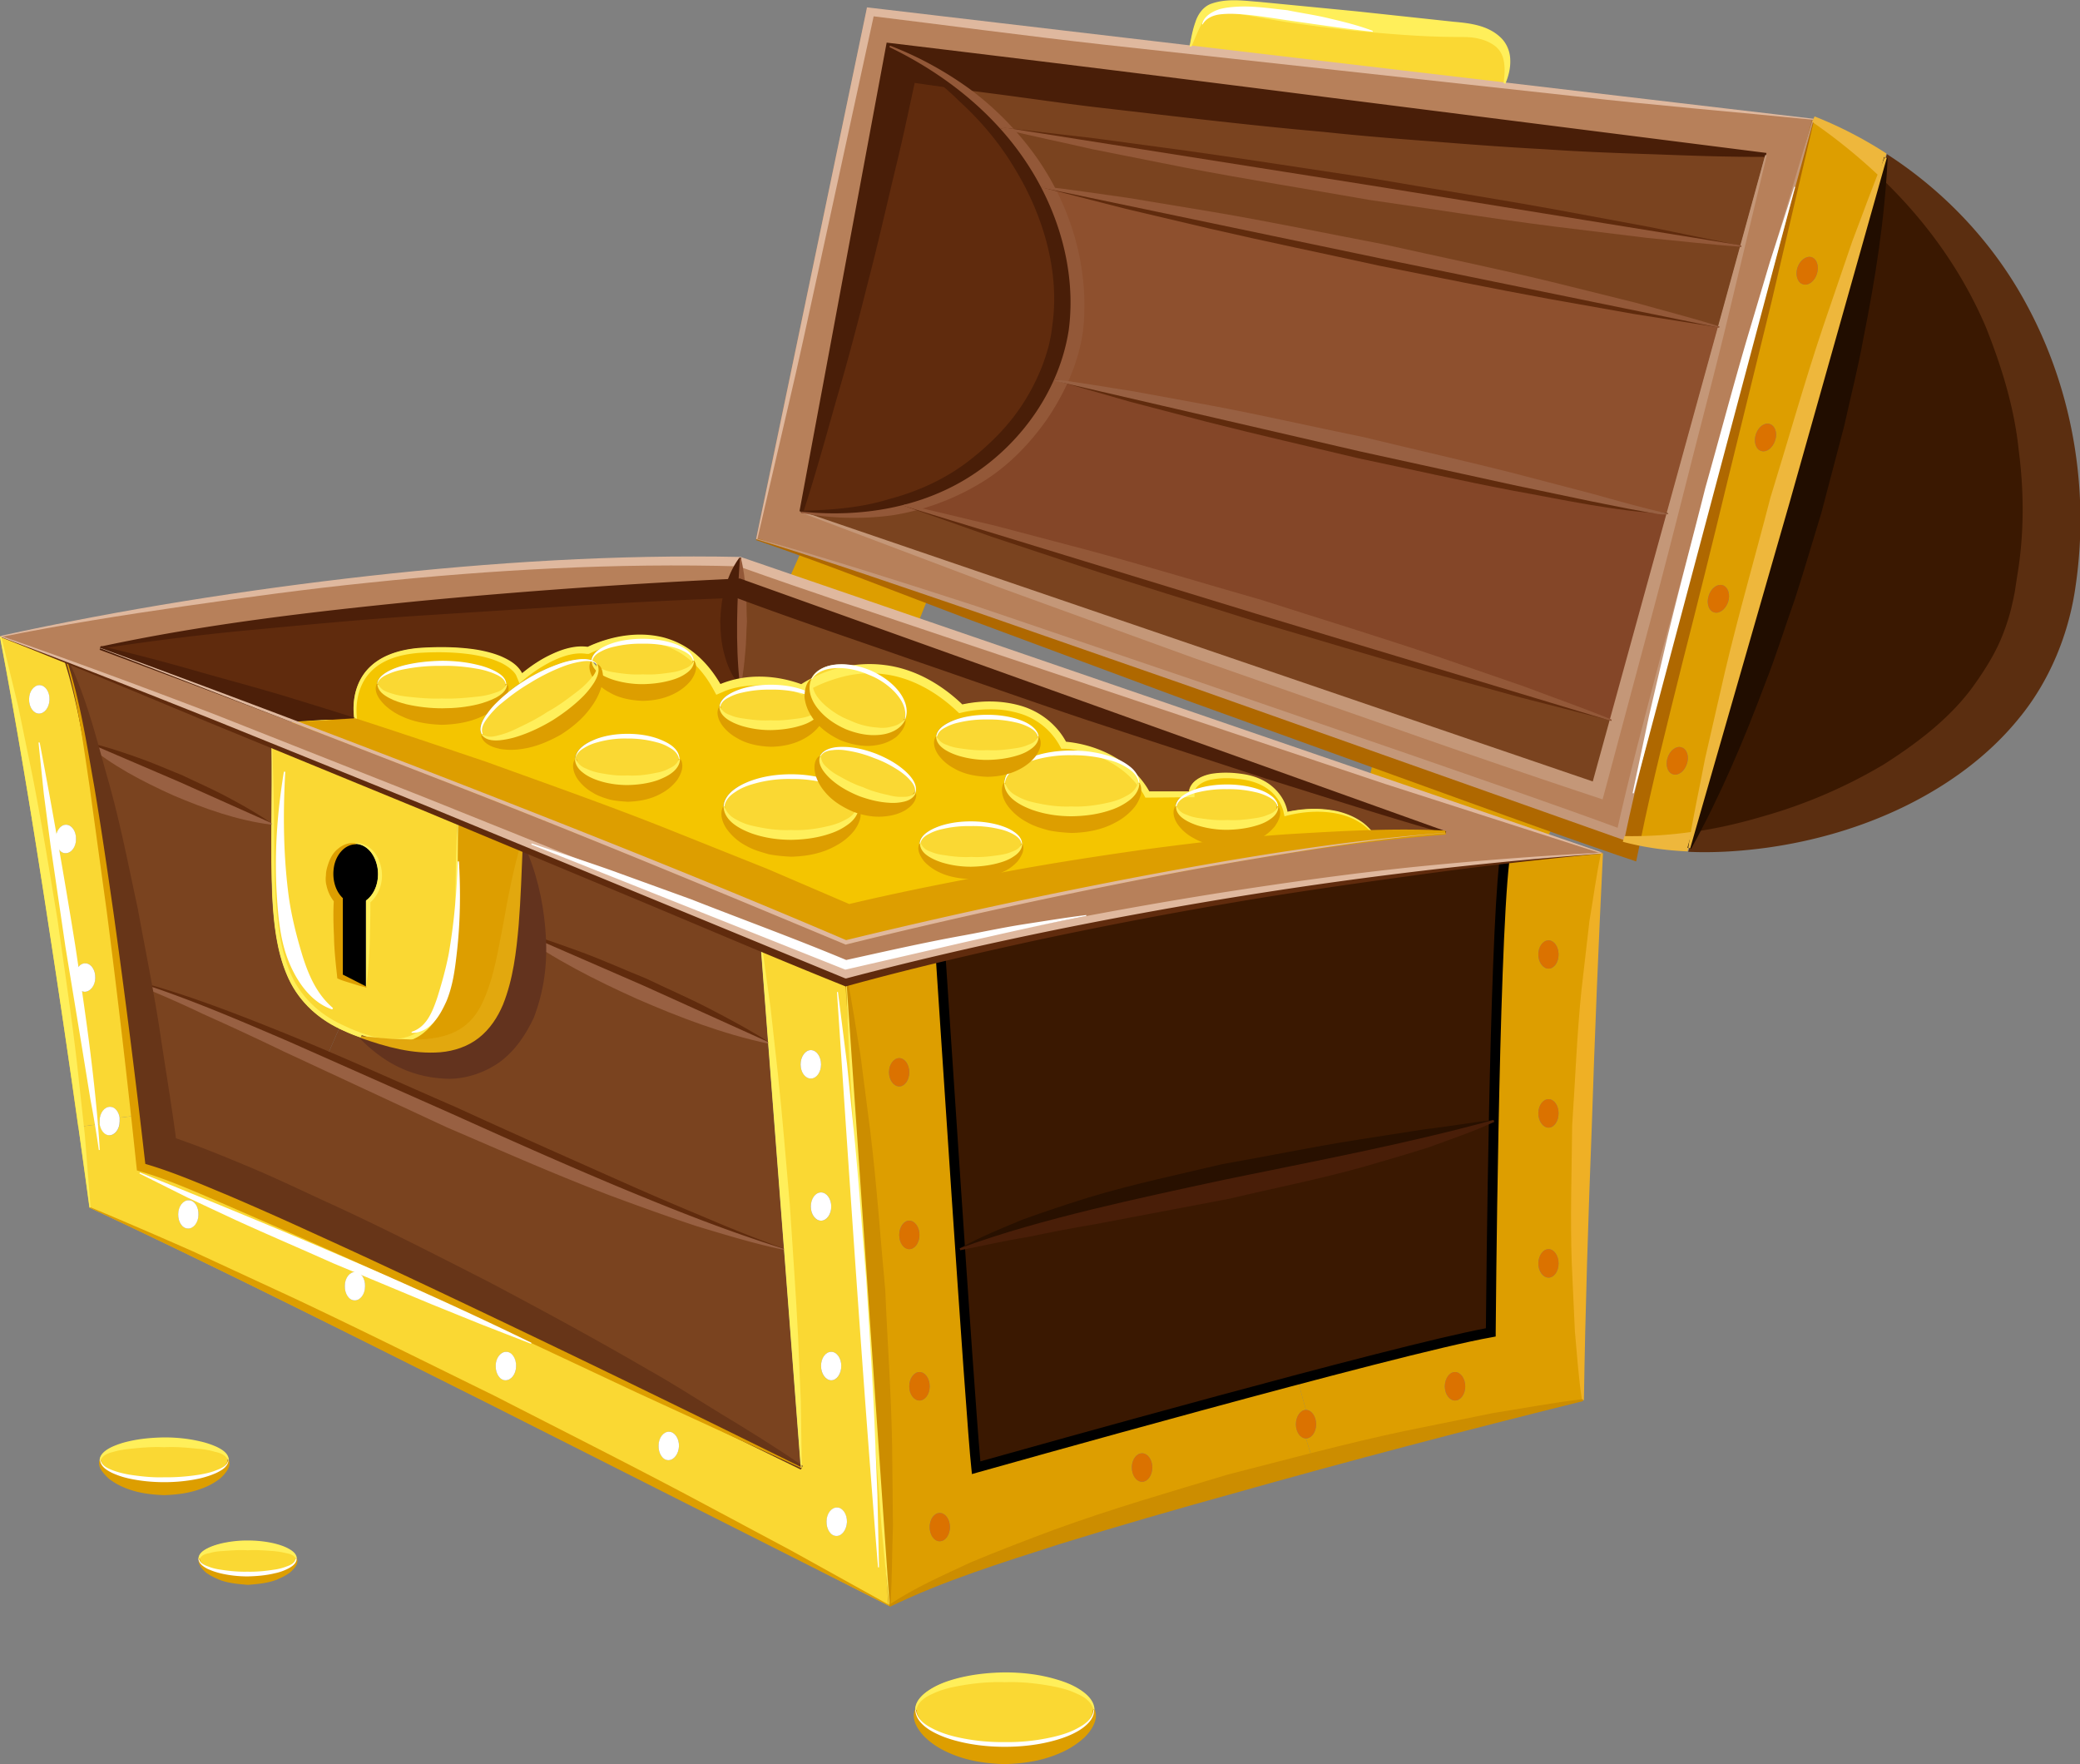 <svg xmlns="http://www.w3.org/2000/svg" width="204" height="173" fill="none"><rect width="100%" height="100%" fill="#808080" stroke="none"/><g><path fill="#3A1801" d="M184.905 15.44c15.723 10.281 20.81 29.033 17.534 44.319-3.642 16.846-23.103 23.892-36.823 23.391l19.289-67.71Z"/><path fill="#DD9E00" d="m184.904 15.44-19.288 67.71c-2.351-.058-4.528-.366-6.436-.867 2.717-13.61 18.595-70.578 18.595-70.578a43.699 43.699 0 0 1 7.129 3.735Zm-6.705 11.417c.231-.732 0-1.464-.52-1.637-.521-.154-1.137.289-1.388 1.02-.231.751 0 1.483.54 1.637.52.173 1.137-.289 1.368-1.02Zm-4.104 16.345c.25-.732 0-1.463-.521-1.618-.52-.173-1.137.29-1.368 1.02-.231.732 0 1.464.52 1.618.521.173 1.137-.289 1.369-1.02Zm-4.606 15.825c.232-.732 0-1.463-.539-1.636-.521-.154-1.137.288-1.368 1.04-.232.73 0 1.462.52 1.616.52.174 1.137-.288 1.387-1.02Zm-4.046 15.883c.25-.732 0-1.463-.52-1.617-.521-.174-1.137.288-1.369 1.02-.231.732 0 1.463.521 1.617.52.174 1.137-.289 1.368-1.02Z"/><path fill="#DB7200" d="M177.679 25.22c.52.174.751.905.52 1.637-.231.732-.848 1.194-1.368 1.02-.54-.154-.771-.885-.54-1.636.251-.732.867-1.175 1.388-1.02Z"/><path fill="#B7805A" d="M134.882 73.659c-13.815-4.89-30.888-10.878-43.76-15.267a734.7 734.7 0 0 0-12.601-4.197 169.51 169.51 0 0 0-4.374-1.348L85.034.81l31.678 3.715 30.772 3.62 30.291 3.561s-15.878 56.968-18.595 70.579c0 0-2.37-.847-6.32-2.253-4.393-1.56-10.733-3.812-17.978-6.372Zm35.821-49.517 2.447-8.952L87.172 4.524 78.522 50.19l77.731 26.607 1.695-6.18 5.55-20.253 5.029-18.31 2.177-7.912Z"/><path fill="#DB7200" d="M173.574 41.585c.521.154.771.885.521 1.617-.232.732-.848 1.194-1.368 1.02-.521-.154-.752-.885-.521-1.617.232-.731.848-1.194 1.368-1.02Z"/><path fill="#7A431F" d="m173.15 15.19-2.447 8.952-72.605-11.609C95.4 9.55 91.816 6.777 87.173 4.524L173.15 15.19Z"/><path fill="#7A431F" d="m170.703 24.142-2.177 7.913-66.382-13.727a28.945 28.945 0 0 0-4.046-5.795l72.605 11.61Z"/><path fill="#DB7200" d="M168.95 57.39c.539.174.771.906.539 1.637-.25.732-.867 1.194-1.387 1.02-.52-.153-.752-.885-.52-1.617.231-.75.848-1.193 1.368-1.04Z"/><path fill="#8E502E" d="m168.526 32.055-5.029 18.309c-.212.808-60.081-13.111-60.081-13.111.424-.943.771-1.887 1.021-2.792 1.176-4.158.81-10.203-2.293-16.133l66.382 13.727Z"/><path fill="#DB7200" d="M164.923 73.293c.52.154.77.885.52 1.617-.231.731-.848 1.194-1.368 1.02-.521-.154-.752-.885-.521-1.617.232-.731.848-1.194 1.369-1.02Z"/><path fill="#844628" d="m163.497 50.364-5.55 20.253-69.31-21.062c7.669-1.983 12.486-7.2 14.779-12.302 0 0 59.869 13.92 60.081 13.11Z"/><path fill="#7A431F" d="m157.947 70.617-1.695 6.18-77.731-26.606c3.796.384 7.168.115 10.116-.636l69.31 21.062Z"/><path fill="#B7805A" d="m72.547 54.715 4.991 1.713 12.64 4.313 44.223 15.151 17.477 5.988 5.183 1.77c-3.237.232-6.436.501-9.577.81-23.739 2.31-44.106 6.487-55.32 9.087-5.897 1.366-9.25 2.31-9.25 2.31s-3.18-1.329-8.343-3.446a5439.561 5439.561 0 0 0-23.45-9.665c-2.043-.828-4.124-1.675-6.224-2.541-6.07-2.484-12.332-5.006-18.287-7.412-7.476-2.985-14.49-5.776-20.155-7.952A509.752 509.752 0 0 0 0 62.416s36.938-8.51 72.547-7.701Zm-.115 2.233s-40.137 1.617-62.663 6.584c0 0 7.804 2.85 19.25 7.181 14.876 5.641 35.879 13.785 53.895 21.505 0 0 29.713-7.393 52.18-9.953 2.293-.25 4.509-.443 6.61-.597l-69.272-24.72Z"/><path fill="#DD9E00" d="M157.061 83.65s-1.599 28.937-1.869 53.637c0 0-12.024 2.908-26.187 6.719l-.925-2.945c.559 0 1.002-.616 1.002-1.386 0-.77-.443-1.406-1.002-1.406l-.828-3.003c8.17-2.176 15.608-4.043 18.903-4.621 0 0 .077-9.895.289-20.715.192-10.146.539-21.1 1.04-25.47 3.141-.309 6.34-.578 9.577-.81Zm-4.201 9.954c0-.77-.443-1.386-.982-1.386-.54 0-1.002.616-1.002 1.386 0 .77.443 1.386 1.002 1.386.558 0 .982-.616.982-1.386Zm0 15.575c0-.77-.443-1.386-.982-1.386-.54 0-1.002.616-1.002 1.386 0 .77.443 1.406 1.002 1.406.558 0 .982-.636.982-1.406Zm0 14.728c0-.77-.443-1.405-.982-1.405-.54 0-1.002.635-1.002 1.405s.443 1.386 1.002 1.386c.558 0 .982-.635.982-1.386Zm-9.152 12.052c0-.77-.463-1.405-1.002-1.405-.54 0-1.002.635-1.002 1.405s.443 1.386 1.002 1.386c.558 0 1.002-.616 1.002-1.386ZM152.86 80.031l-.982 1.848-17.477-5.987.481-2.233c7.245 2.56 13.585 4.813 17.978 6.372Z"/><path fill="#DB7200" d="M151.878 92.218c.539 0 .982.616.982 1.386 0 .77-.443 1.386-.982 1.386-.54 0-1.002-.616-1.002-1.386 0-.77.443-1.386 1.002-1.386ZM151.878 107.793c.539 0 .982.616.982 1.386 0 .77-.443 1.406-.982 1.406-.54 0-1.002-.636-1.002-1.406 0-.77.443-1.386 1.002-1.386ZM151.878 122.501c.539 0 .982.636.982 1.406 0 .77-.443 1.386-.982 1.386-.54 0-1.002-.635-1.002-1.386 0-.751.443-1.406 1.002-1.406Z"/><path fill="#FAD833" d="M143.361 2.33c3.468.346 5.568 2.117 4.123 5.814l-30.772-3.62c.751-3.985 1.252-4.774 6.57-4.235 5.338.52 16.63 1.694 20.079 2.04Z"/><path fill="#3A1801" d="M147.484 84.46c-.501 4.37-.848 15.324-1.04 25.47-16.379 4.582-38.827 7.566-52.354 12.572-.944-13.746-1.927-28.936-1.927-28.936 11.215-2.618 31.582-6.796 55.321-9.106Z"/><path fill="#3A1801" d="M146.444 109.93c-.212 10.819-.289 20.715-.289 20.715-3.295.578-10.733 2.445-18.903 4.621-14.606 3.85-31.582 8.644-31.582 8.644-.231-2.022-.906-11.321-1.58-21.409 13.527-5.005 35.975-7.989 52.354-12.571Z"/><path fill="#DB7200" d="M142.706 134.553c.539 0 1.002.636 1.002 1.406 0 .77-.463 1.386-1.002 1.386-.54 0-1.002-.616-1.002-1.386 0-.77.443-1.406 1.002-1.406Z"/><path fill="#7A431F" d="m72.432 56.948 69.272 24.72a186.86 186.86 0 0 0-6.61.596c-.25-.25-.366-.404-.366-.404-2.755-3.716-8.574-2.195-8.574-2.195s-.386-3.388-4.972-3.773c-4.586-.404-4.586 1.79-4.586 1.79h-3.988a7.403 7.403 0 0 0-1.137-1.56c-.289-.654-1.002-1.231-2.004-1.655-2.447-1.52-5.029-1.656-5.029-1.656-2.987-5.467-10.175-3.657-10.175-3.657-3.776-3.562-7.514-4.197-10.405-3.85H83.8c-1.965-.405-3.718.076-4.258 1.308-.636.347-1.002.597-1.002.597-2.466-.924-4.605-.847-6.031-.597-.29-3.003-.174-7.142-.058-9.664h-.02Z"/><path fill="#F4C500" d="M72.49 66.613c1.425-.25 3.564-.328 6.03.597 0 0 .367-.25 1.003-.578-.174.423-.193.905-.077 1.386-.906-.5-2.332-.828-3.912-.828-2.755 0-4.971.963-4.971 2.157 0 1.193 2.216 2.156 4.971 2.156 2.447 0 4.49-.77 4.914-1.772.616.655 1.464 1.252 2.466 1.675 2.524 1.079 5.106.694 5.78-.866.656-1.56-.847-3.696-3.39-4.774a10.462 10.462 0 0 0-1.446-.463c2.89-.346 6.629.29 10.405 3.85 0 0 7.188-1.809 10.175 3.659 0 0 2.582.135 5.029 1.656-1.176-.501-2.717-.828-4.413-.828-3.642 0-6.57 1.424-6.57 3.157s2.928 3.157 6.57 3.157c3.642 0 6.571-1.424 6.571-3.157 0-.231-.058-.462-.154-.674.424.443.809.963 1.137 1.56h3.988c-.809.365-1.31.885-1.31 1.444 0 1.193 2.235 2.156 4.991 2.156 2.755 0 4.971-.963 4.971-2.156 0-1.194-2.216-2.157-4.971-2.157-1.465 0-2.775.27-3.681.713 0 0 0-2.195 4.586-1.79 4.586.384 4.972 3.773 4.972 3.773s5.819-1.521 8.574 2.194c0 0 .116.154.366.405-22.467 2.56-52.18 9.953-52.18 9.953-18.016-7.72-39.02-15.864-53.895-21.505 2.91-.327 5.8.193 5.8.193s-1.734-6.97 6.84-7.374c8.575-.404 9.461 2.6 9.461 2.6s3.488-3.062 6.475-2.638c0 0 8.382-4.409 12.968 3.696 0 0 .713-.366 1.927-.577Zm29.269 5.679c0-1.194-2.235-2.156-4.99-2.156-2.756 0-4.972.962-4.972 2.156 0 1.194 2.216 2.156 4.972 2.156 2.755 0 4.99-.962 4.99-2.156Zm-1.618 10.454c0-1.174-2.216-2.156-4.972-2.156-2.755 0-4.99.982-4.99 2.156 0 1.174 2.235 2.156 4.99 2.156 2.756 0 4.972-.962 4.972-2.156ZM89.697 77.76c.424-1.117-1.31-2.811-3.873-3.793-2.582-1.001-5.01-.886-5.434.212-.29.75.424 1.79 1.696 2.676-1.176-.559-2.775-.886-4.548-.886-3.642 0-6.59 1.425-6.59 3.158 0 1.732 2.948 3.157 6.59 3.157s6.57-1.425 6.57-3.157c0-.597-.365-1.175-.982-1.656.347.192.732.366 1.137.52 2.563.981 4.99.885 5.434-.231ZM67.96 64.84c0-1.193-2.235-2.156-4.99-2.156-2.756 0-4.894.924-4.99 2.08-1.176-.443-3.72.269-6.34 1.848-3.103 1.886-5.068 4.312-4.413 5.39.655 1.078 3.719.443 6.821-1.463 2.525-1.54 4.316-3.427 4.529-4.678.847.674 2.505 1.136 4.393 1.136 2.755 0 4.99-.963 4.99-2.157Zm-1.368 9.607c0-1.347-2.293-2.445-5.106-2.445-2.813 0-5.087 1.098-5.087 2.445 0 1.348 2.274 2.445 5.087 2.445 2.813 0 5.106-1.097 5.106-2.445Zm-16.976-7.354c0-1.232-2.832-2.252-6.32-2.252-3.487 0-6.32 1.02-6.32 2.252 0 1.232 2.833 2.253 6.32 2.253 3.488 0 6.32-1.002 6.32-2.253Z"/><path fill="#DD9E00" d="m128.08 141.061.925 2.945c-16.031 4.313-34.78 9.78-41.832 13.458-.54-7.432-4.259-61.607-4.259-61.607s3.353-.944 9.25-2.31c0 0 .982 15.209 1.926 28.955.674 10.088 1.349 19.387 1.58 21.408 0 0 16.976-4.794 31.582-8.644l.828 3.003c-.539 0-.982.636-.982 1.406 0 .77.443 1.386.982 1.386Zm-15.068 2.849c0-.77-.443-1.386-1.002-1.386-.559 0-1.002.616-1.002 1.386 0 .77.463 1.405 1.002 1.405.54 0 1.002-.616 1.002-1.405Zm-19.847 5.853c0-.77-.443-1.386-1.002-1.386-.559 0-.983.616-.983 1.386 0 .77.444 1.386.983 1.386.54 0 1.002-.616 1.002-1.386Zm-1.985-13.804c0-.77-.443-1.405-1.002-1.405-.558 0-1.001.635-1.001 1.405s.462 1.386 1.001 1.386c.54 0 1.002-.616 1.002-1.386Zm-1.002-14.844c0-.77-.443-1.405-1.001-1.405-.56 0-.983.635-.983 1.405 0 .771.443 1.387.983 1.387s1.001-.616 1.001-1.387Zm-1.001-15.96c0-.77-.444-1.386-.983-1.386-.54 0-1.002.616-1.002 1.386 0 .771.443 1.387 1.002 1.387.559 0 .983-.616.983-1.387Z"/><path fill="#DB7200" d="M128.08 138.269c.559 0 1.002.635 1.002 1.405 0 .771-.443 1.387-1.002 1.387-.558 0-.982-.616-.982-1.387 0-.77.443-1.405.982-1.405Z"/><path fill="#FAD833" d="M120.277 76.97c2.755 0 4.971.963 4.971 2.156 0 1.194-2.216 2.157-4.971 2.157-2.756 0-4.991-.963-4.991-2.157 0-.558.501-1.078 1.31-1.444.906-.442 2.216-.712 3.681-.712Z"/><path fill="#DB7200" d="M112.01 142.524c.559 0 1.002.616 1.002 1.386 0 .77-.443 1.405-1.002 1.405-.559 0-1.002-.616-1.002-1.405s.463-1.386 1.002-1.386Z"/><path fill="#FAD833" d="M111.471 76.123c.096.212.154.443.154.674 0 1.733-2.948 3.157-6.571 3.157-3.622 0-6.57-1.424-6.57-3.157s2.928-3.157 6.57-3.157c1.696 0 3.237.327 4.413.828a8.418 8.418 0 0 1 2.004 1.655ZM98.483 164.105c4.837 0 8.748 1.598 8.748 3.581 0 1.983-3.911 3.581-8.748 3.581-4.836 0-8.728-1.598-8.728-3.581 0-1.983 3.911-3.581 8.728-3.581Z"/><path fill="#602B0D" d="M102.144 18.328c3.103 5.93 3.469 11.975 2.294 16.134a19.758 19.758 0 0 1-1.022 2.791c-2.293 5.102-7.11 10.32-14.779 12.302-2.948.751-6.32 1.02-10.116.636l8.652-45.667c4.643 2.253 8.227 5.025 10.925 8.01a28.945 28.945 0 0 1 4.046 5.794Z"/><path fill="#FAD833" d="M96.768 70.136c2.756 0 4.991.962 4.991 2.156 0 1.194-2.235 2.156-4.99 2.156-2.756 0-4.972-.962-4.972-2.156 0-1.194 2.216-2.156 4.971-2.156ZM95.17 80.59c2.755 0 4.97.981 4.97 2.156 0 1.174-2.215 2.156-4.97 2.156-2.756 0-4.992-.963-4.992-2.156 0-1.194 2.236-2.157 4.991-2.157Z"/><path fill="#DB7200" d="M92.163 148.376c.559 0 1.002.617 1.002 1.387s-.443 1.386-1.002 1.386c-.559 0-.983-.616-.983-1.386 0-.77.444-1.387.983-1.387Z"/><path fill="#DD9E00" d="m91.123 58.392-.945 2.348-12.64-4.312.983-2.214c3.295 1.04 7.65 2.483 12.602 4.178Z"/><path fill="#DB7200" d="M90.178 134.553c.56 0 1.002.636 1.002 1.406 0 .77-.443 1.386-1.002 1.386-.558 0-1.001-.616-1.001-1.386 0-.77.462-1.406 1.001-1.406Z"/><path fill="#FAD833" d="M85.824 73.967c2.563.982 4.297 2.676 3.873 3.793-.443 1.116-2.871 1.213-5.434.23a8.822 8.822 0 0 1-1.137-.519 4.499 4.499 0 0 0-1.04-.616c-1.272-.886-1.985-1.925-1.696-2.676.424-1.097 2.852-1.213 5.434-.212Z"/><path fill="#DB7200" d="M89.177 119.71c.558 0 1.001.635 1.001 1.405s-.443 1.387-1.001 1.387c-.56 0-.983-.617-.983-1.387s.443-1.405.983-1.405Z"/><path fill="#FAD833" d="M85.303 65.765c2.544 1.078 4.047 3.215 3.392 4.775-.675 1.56-3.257 1.944-5.78.866-1.003-.423-1.85-1.02-2.467-1.675a.917.917 0 0 0 .077-.385c0-.5-.405-.982-1.08-1.328-.115-.481-.096-.963.078-1.386a12.757 12.757 0 0 1 4.258-1.329h.058c.482.116.963.27 1.445.462h.02Z"/><path fill="#DB7200" d="M88.194 103.769c.54 0 .983.616.983 1.386 0 .77-.444 1.386-.983 1.386-.54 0-1.002-.616-1.002-1.386 0-.77.443-1.386 1.002-1.386Z"/><path fill="#FAD833" d="M82.914 95.857s3.719 54.175 4.259 61.607c0 0-58.212-29.745-78.406-39.044 0 0-.404-3.022-1.079-7.912l2.1-.27c.097.616.482 1.078.945 1.098.54 0 1.002-.597 1.021-1.367v-.366l1.792-.212c.347 2.965.559 4.794.559 4.794 9.307 2.406 64.435 29.725 64.435 29.725l-1.638-21.408-1.56-20.234-.752-9.857c5.164 2.117 8.343 3.446 8.343 3.446h-.019Zm.154 53.405c0-.77-.424-1.405-.963-1.424-.559 0-1.021.596-1.04 1.367-.02.77.404 1.405.963 1.424.54 0 1.002-.597 1.04-1.367Zm-.558-15.305c0-.77-.444-1.386-.983-1.386-.54 0-1.002.616-1.002 1.386 0 .77.443 1.405 1.002 1.405.559 0 .983-.635.983-1.405Zm-.983-15.633c0-.77-.463-1.386-1.002-1.386-.54 0-1.002.616-1.002 1.386 0 .77.443 1.386 1.002 1.386.559 0 1.002-.616 1.002-1.386Zm-1.002-13.939c0-.77-.443-1.405-1.002-1.405-.559 0-1.002.635-1.002 1.405 0 .771.462 1.387 1.002 1.387s1.002-.616 1.002-1.387Zm-13.932 37.446c.02-.77-.424-1.405-.963-1.425-.559 0-1.021.597-1.04 1.367-.02.77.404 1.406.963 1.425.54 0 1.002-.597 1.04-1.367Zm-15.974-7.836c0-.77-.404-1.405-.963-1.424-.54-.02-1.021.596-1.04 1.367-.02.77.404 1.405.963 1.424.559 0 1.021-.597 1.04-1.367Zm-14.817-7.835c.038-.77-.405-1.406-.944-1.425-.56 0-1.022.597-1.041 1.367 0 .77.405 1.405.963 1.425.54 0 1.002-.597 1.022-1.367Zm-16.34-7.027c.038-.79-.405-1.425-.945-1.425-.558 0-1.02.597-1.04 1.367-.02.77.404 1.405.963 1.405.54 0 1.002-.597 1.022-1.347ZM83.126 77.47c.617.482.983 1.06.983 1.657 0 1.732-2.948 3.157-6.57 3.157-3.624 0-6.59-1.425-6.59-3.157 0-1.733 2.947-3.158 6.59-3.158 1.772 0 3.371.328 4.547.886.308.23.655.423 1.04.616ZM79.542 66.612c.54-1.232 2.293-1.713 4.258-1.309-1.85.231-3.333.847-4.258 1.31Z"/><path fill="#fff" d="M82.105 147.837c.54 0 .983.655.963 1.425-.038.77-.5 1.386-1.04 1.367-.56 0-.983-.655-.964-1.425 0-.77.482-1.386 1.04-1.367ZM81.527 132.57c.54 0 .983.616.983 1.386 0 .771-.444 1.406-.983 1.406-.54 0-1.002-.635-1.002-1.406 0-.77.443-1.386 1.002-1.386ZM80.525 116.938c.54 0 1.002.616 1.002 1.386 0 .77-.463 1.386-1.002 1.386-.54 0-1.002-.616-1.002-1.386 0-.77.443-1.386 1.002-1.386Z"/><path fill="#FAD833" d="M80.525 69.347c0 .134 0 .25-.077.385-.501-.559-.848-1.136-1.002-1.714.674.347 1.079.828 1.079 1.329Z"/><path fill="#fff" d="M79.523 102.98c.559 0 1.002.635 1.002 1.405s-.443 1.387-1.002 1.387c-.559 0-1.002-.617-1.002-1.387s.462-1.405 1.002-1.405Z"/><path fill="#FAD833" d="M79.446 68.018c.154.577.5 1.155 1.002 1.713-.424 1.001-2.467 1.771-4.914 1.771-2.755 0-4.971-.962-4.971-2.156 0-1.194 2.216-2.156 4.971-2.156 1.58 0 3.006.327 3.912.828Z"/><path fill="#7A431F" d="m76.883 122.501 1.638 21.409s-55.129-27.319-64.435-29.725c0 0-.212-1.829-.56-4.794-.404-3.369-1.001-8.221-1.695-13.535 4.933 1.406 12.082 4.409 20.136 7.971 14.702 6.526 32.391 14.882 44.916 18.674Z"/><path fill="#7A431F" d="m75.322 102.267 1.56 20.235c-12.524-3.793-30.213-12.149-44.915-18.675l1.291-2.965a17.3 17.3 0 0 0 2.081.847c11.754 4.101 14.394-1.367 15.261-10.396h.02c10.038 4.428 19.384 8.548 24.702 10.954Z"/><path fill="#7A431F" d="m74.57 92.41.752 9.857c-5.318-2.406-14.664-6.526-24.703-10.954H50.6c.27-2.6.386-5.506.52-8.567 9.211 3.773 17.612 7.238 23.45 9.664Z"/><path fill="#602B0D" d="M72.432 56.948c-.116 2.522-.231 6.661.058 9.664-1.214.212-1.927.578-1.927.578-4.586-8.105-12.968-3.697-12.968-3.697-2.987-.423-6.475 2.638-6.475 2.638s-.886-3.003-9.46-2.599c-8.575.404-6.841 7.374-6.841 7.374s-2.89-.52-5.8-.193a1939.74 1939.74 0 0 0-19.25-7.181c22.526-4.967 62.663-6.584 62.663-6.584Z"/><path fill="#FAD833" d="M62.97 62.685c2.756 0 4.992.963 4.992 2.156 0 1.194-2.236 2.157-4.991 2.157-1.888 0-3.546-.463-4.393-1.136.057-.27 0-.52-.097-.713a.934.934 0 0 0-.5-.385c.096-1.155 2.292-2.079 4.99-2.079Z"/><path fill="#fff" d="M65.63 140.406c.54.019.983.655.963 1.425-.038.77-.5 1.367-1.04 1.367-.559 0-.983-.655-.964-1.425 0-.77.482-1.386 1.04-1.367Z"/><path fill="#FAD833" d="M61.487 72.003c2.813 0 5.106 1.097 5.106 2.445 0 1.348-2.293 2.445-5.106 2.445-2.813 0-5.087-1.097-5.087-2.445 0-1.348 2.274-2.445 5.087-2.445ZM57.98 64.841c0 .366.212.732.598 1.02-.213 1.252-2.005 3.139-4.529 4.679-3.102 1.906-6.166 2.541-6.82 1.463-.656-1.078 1.31-3.504 4.412-5.39 2.62-1.58 5.164-2.292 6.34-1.849v.077Z"/><path fill="#DD9E00" d="M44.897 80.205c2.1.866 4.18 1.713 6.223 2.54-.134 3.062-.25 5.969-.52 8.568-.867 9.029-3.507 14.497-15.26 10.396 11.695 3.966 9.036-14.092 9.557-21.485v-.02Z"/><path fill="#fff" d="M49.656 132.57c.559 0 .983.655.963 1.425-.019.77-.481 1.367-1.04 1.367s-.983-.655-.964-1.425c0-.77.501-1.386 1.041-1.367Z"/><path fill="#FAD833" d="M43.297 64.841c3.488 0 6.32 1.02 6.32 2.253 0 1.232-2.832 2.252-6.32 2.252-3.487 0-6.32-1-6.32-2.252 0-1.252 2.833-2.253 6.32-2.253ZM44.897 80.204c-.52 7.412 2.138 25.471-9.558 21.505a17.3 17.3 0 0 1-2.08-.847c-6.59-3.273-6.726-9.53-6.649-20.08.02-2.426.039-5.083 0-7.97 5.955 2.387 12.217 4.909 18.287 7.392Zm-9.018 8.125c.713-.5 1.194-1.483 1.194-2.6 0-1.655-1.02-2.983-2.254-2.983-1.233 0-2.274 1.328-2.274 2.984 0 .982.386 1.848.944 2.387v7.49l2.39 1.193v-8.471Z"/><path fill="#000" d="M37.073 85.73c0 1.116-.481 2.098-1.194 2.599v8.47l-2.39-1.193v-7.489c-.558-.54-.944-1.405-.944-2.387 0-1.656 1.021-2.984 2.274-2.984 1.252 0 2.254 1.328 2.254 2.984Z"/><path fill="#fff" d="M34.857 124.735c.54 0 .983.654.945 1.424 0 .771-.482 1.387-1.022 1.367-.558 0-.982-.654-.963-1.424 0-.77.482-1.386 1.04-1.367Z"/><path fill="#7A431F" d="m33.258 100.862-1.29 2.965c-8.055-3.562-15.204-6.565-20.137-7.97C10.81 88.04 9.538 79.26 8.343 72.81c0 0 7.804 3.408 18.267 7.97-.077 10.551.058 16.808 6.648 20.081Z"/><path fill="#FAD833" d="M24.24 151.149c2.64 0 4.779.77 4.779 1.694 0 .924-2.139 1.694-4.779 1.694s-4.778-.751-4.778-1.694 2.139-1.694 4.778-1.694Z"/><path fill="#7A431F" d="M26.61 72.812c.039 2.888.02 5.544 0 7.97-10.463-4.563-18.267-7.97-18.267-7.97-.655-3.523-1.31-6.373-1.888-7.97 5.665 2.175 12.679 4.966 20.155 7.95v.02Z"/><path fill="#FAD833" d="M16.051 141.061c3.468 0 6.262.962 6.262 2.137 0 1.174-2.794 2.117-6.262 2.117-3.468 0-6.282-.943-6.282-2.117 0-1.175 2.814-2.137 6.282-2.137Z"/><path fill="#fff" d="M18.517 117.708c.54 0 .983.635.945 1.425 0 .75-.482 1.367-1.022 1.347-.559 0-.982-.635-.963-1.405 0-.77.482-1.386 1.04-1.367Z"/><path fill="#FAD833" d="m13.527 109.391-1.792.212c-.097-.597-.463-1.04-.925-1.059-.559 0-1.021.597-1.04 1.367v.327l-2.101.269C6.128 99.437 3.122 78.818-.019 62.415c1.85.674 4.027 1.502 6.455 2.426.578 1.598 1.233 4.448 1.888 7.97 1.195 6.45 2.467 15.23 3.488 23.046.694 5.313 1.29 10.165 1.696 13.534h.019ZM9.345 95.895c.02-.77-.404-1.405-.963-1.425-.559 0-1.021.597-1.04 1.367 0 .77.404 1.406.963 1.425.54 0 1.021-.597 1.04-1.367ZM7.457 82.303c0-.77-.405-1.405-.963-1.425-.54 0-1.002.597-1.022 1.367 0 .77.405 1.406.945 1.425.558.02 1.02-.597 1.04-1.367ZM4.856 68.615c0-.77-.405-1.406-.964-1.425-.54 0-1.021.597-1.04 1.367-.02.77.404 1.405.963 1.425.559 0 1.021-.597 1.04-1.367Z"/><path fill="#fff" d="M11.735 109.603v.366c0 .77-.482 1.366-1.021 1.366-.463 0-.848-.481-.945-1.097v-.327c0-.77.482-1.386 1.04-1.367.463 0 .83.462.926 1.059ZM8.382 94.47c.559.02.983.655.963 1.425 0 .77-.5 1.367-1.04 1.367-.559-.02-.983-.655-.964-1.425.02-.77.482-1.386 1.041-1.367ZM6.494 80.878c.558.02.982.655.963 1.425 0 .77-.482 1.386-1.04 1.367-.54 0-.964-.655-.945-1.425 0-.77.482-1.386 1.022-1.367ZM3.892 67.19c.56.02.983.654.964 1.425-.02.77-.482 1.367-1.04 1.367-.56-.02-.983-.655-.964-1.425 0-.77.5-1.386 1.04-1.367Z"/><path fill="#602B0D" d="M50.697 91.275c2.196.596 4.316 1.366 6.435 2.137 2.12.789 4.162 1.713 6.263 2.56 2.023.982 4.104 1.868 6.108 2.907 2.004 1.04 4.008 2.099 5.915 3.331l-.038.096-24.703-10.954.039-.097-.02.02Z"/><path fill="#986042" d="m50.697 91.255 12.39 5.391 12.312 5.564-.058.135c-4.508-.963-8.71-2.58-12.833-4.37-4.104-1.849-8.131-3.87-11.87-6.566l.059-.134v-.02Z"/><path fill="#602B0D" d="M8.42 72.773c1.658.347 3.238.867 4.818 1.425 1.58.54 3.102 1.213 4.643 1.83 1.503.73 3.026 1.385 4.49 2.174 1.465.79 2.93 1.599 4.316 2.58l-.038.097a1279.145 1279.145 0 0 1-18.267-7.99l.039-.096v-.02Z"/><path fill="#986042" d="m8.44 72.754 9.153 3.927 9.094 4.063-.057.134c-3.43-.442-6.571-1.578-9.616-2.868-3.025-1.367-5.992-2.888-8.632-5.121l.058-.135Z"/><path fill="#602B0D" d="M76.921 122.559c-5.607-1.713-11.08-3.87-16.494-6.103-5.414-2.252-10.771-4.62-16.128-7.008l-16.05-7.181c-5.377-2.31-10.772-4.678-16.38-6.353v-.096c5.743 1.386 11.234 3.561 16.668 5.756 5.434 2.214 10.772 4.659 16.148 6.989 5.318 2.445 10.675 4.813 16.031 7.2a327.253 327.253 0 0 0 8.055 3.466c2.697 1.155 5.395 2.252 8.17 3.234l-.039.096h.02Z"/><path fill="#986042" d="M76.921 122.578c-2.89-.596-5.703-1.463-8.536-2.31-2.794-.924-5.568-1.925-8.324-2.945-5.51-2.08-10.867-4.467-16.263-6.777l-15.935-7.412a297.33 297.33 0 0 0-7.958-3.697c-2.64-1.27-5.318-2.406-8.055-3.484l.039-.135c5.627 1.675 11.022 4.004 16.417 6.315l16.07 7.123c5.338 2.406 10.695 4.794 16.11 7.065 5.414 2.253 10.848 4.428 16.455 6.161l-.039.135.02-.039Z"/><path fill="#DFB89E" d="M.058 62.358c11.908-2.6 23.951-4.505 36.071-5.872 12.101-1.348 24.298-2.118 36.495-1.868h.02l84.494 28.994-.039.096-21.272-6.834-21.177-7.085-21.177-7.085c-7.052-2.368-14.124-4.697-21.138-7.2l.251.038c-12.14-.346-24.298.328-36.399 1.598-6.05.616-12.082 1.444-18.113 2.31-6.03.867-12.043 1.83-18.016 3.023v-.116Z"/><path fill="#CC8D00" d="M83.068 95.856c.54 2.542.887 5.102 1.33 7.644l.983 7.662c.616 5.121.963 10.242 1.445 15.382.212 5.141.597 10.281.674 15.421l.077 7.74c-.096 2.58-.077 5.159-.25 7.758h-.193l-2.235-30.784-2.023-30.803h.192v-.02Z"/><path fill="#FFEF5A" d="m82.991 95.856 4.259 61.607h-.058l-.732-7.681-.598-7.701-1.194-15.383-.925-15.401-.463-7.72-.327-7.701.038-.02Z"/><path fill="#000" d="m95.323 144.545-.057-.558c-.54-4.736-3.469-49.92-3.508-50.383l.964-.058c.038.443 2.794 42.817 3.43 49.767 4.875-1.367 40.407-11.339 49.579-13.053.038-4.043.347-37.387 1.329-45.84l.964.116c-1.041 8.914-1.33 45.763-1.33 46.129v.404l-.404.077c-9.038 1.579-50.022 13.149-50.446 13.265l-.54.154.02-.02Z"/><path fill="#673518" d="M78.502 144.102a2439.157 2439.157 0 0 0-31.987-15.382 1006.713 1006.713 0 0 0-16.109-7.431l-8.112-3.562c-2.717-1.136-5.453-2.349-8.228-3.157l-.23-.077v-.231c-.945-8.279-1.947-16.538-3.065-24.797a455 455 0 0 0-1.83-12.36c-.713-4.082-1.33-8.24-2.582-12.168l.366-.134c1.869 3.85 2.813 7.97 3.97 12.013 1.136 4.062 1.926 8.163 2.813 12.264.751 4.12 1.599 8.22 2.216 12.34.616 4.14 1.329 8.24 1.81 12.399l-2.504-2.869c1.792.481 3.14 1.001 4.605 1.54a135.25 135.25 0 0 1 4.2 1.695c2.775 1.135 5.454 2.425 8.17 3.677 5.415 2.464 10.695 5.179 15.975 7.874 5.24 2.772 10.463 5.602 15.588 8.586 2.582 1.444 5.087 3.081 7.63 4.621 2.544 1.54 5.068 3.119 7.535 4.813l-.174.346h-.057Z"/><path fill="#DD9E00" d="m78.56 143.968-16.129-7.412-16.07-7.547c-5.376-2.484-10.752-4.948-16.147-7.335l-8.112-3.543c-2.698-1.155-5.434-2.387-8.151-3.196l-.52-.154-.058-.5c-.867-8.279-1.83-16.557-2.89-24.797l-1.696-12.36c-.617-4.1-1.137-8.259-2.293-12.244l.096-.039c1.291 3.986 1.908 8.106 2.64 12.206.694 4.1 1.29 8.22 1.888 12.36a979.08 979.08 0 0 1 3.141 24.797l-.058-.077c2.852.828 5.569 2.021 8.305 3.157a335.727 335.727 0 0 1 8.112 3.6c5.396 2.445 10.752 4.967 16.09 7.509a2208.631 2208.631 0 0 1 31.928 15.517l-.038.077-.039-.019Z"/><path fill="#FFEF5A" d="m74.686 92.41.887 6.412.713 6.43c.462 4.274.79 8.567 1.175 12.86.27 4.294.597 8.587.81 12.899l.27 6.45.095 6.468h-.096l-3.95-51.5h.096v-.018ZM26.687 72.811c.097 2.542.155 5.083.193 7.624 0 2.542 0 5.083.154 7.605.174 2.503.463 5.063 1.426 7.335.944 2.291 2.813 4.062 5.049 5.102 2.177 1.04 4.778 2.002 6.975 1.001 2.177-1.04 3.064-3.696 3.545-6.084.906-4.967.482-10.088.887-15.17h.058c-.25 5.063.27 10.184-.617 15.228-.231 1.252-.559 2.503-1.118 3.639-.558 1.136-1.387 2.194-2.562 2.753-1.176.558-2.525.577-3.758.327-1.252-.25-2.447-.712-3.603-1.271-2.312-1.078-4.259-2.984-5.203-5.37-.982-2.369-1.252-4.949-1.387-7.47-.212-5.083 0-10.166-.077-15.249h.058-.02Z"/><path fill="#63331E" d="M51.37 82.765c1.234 2.715 1.85 5.39 2.101 8.163.25 2.791.097 5.699-1.117 8.875-.713 1.521-1.754 3.215-3.45 4.428-1.695 1.155-3.718 1.694-5.453 1.54-3.449-.211-6.03-1.771-8.112-3.889l.135-.365c2.486.828 5.106 1.501 7.688 1.232 1.272-.135 2.505-.578 3.488-1.367.983-.789 1.676-1.906 2.139-3.08 1.002-2.368 1.368-5.025 1.638-7.644.25-2.637.385-5.275.54-7.931h.385l.019.038Z"/><path fill="#E2A80E" d="M51.275 82.765c-.116 2.657-.193 5.294-.405 7.951-.231 2.638-.54 5.314-1.542 7.816-.52 1.233-1.29 2.407-2.37 3.254-1.079.847-2.427 1.29-3.757 1.405-2.698.212-5.338-.519-7.823-1.405l.058-.173c1.368.096 2.659.308 3.969.289 1.272.077 2.524.057 3.661-.193 2.274-.481 3.642-1.771 4.49-3.927.905-2.099 1.31-4.66 1.811-7.22.443-2.56.963-5.198 1.715-7.816h.193v.019Z"/><path fill="#4C1F09" d="M72.702 54.715c-.097 2.079-.135 4.158-.135 6.237-.039 2.08-.058 4.159.135 6.219h-.193c-.79-.944-1.214-2.003-1.484-3.061-.289-1.06-.366-2.118-.385-3.177.038-1.059.135-2.118.443-3.157.289-1.04.694-2.08 1.426-3.08h.193v.019Z"/><path fill="#935838" d="M72.663 54.715c.27 1.059.385 2.098.482 3.138.096 1.04.058 2.08.115 3.1-.077 1.04-.057 2.06-.173 3.1-.096 1.039-.193 2.06-.424 3.137h-.096c-.463-4.139-.27-8.317 0-12.475h.096Z"/><path fill="#FFEF5A" d="M35.917 96.8v-8.471l-.019-.02c.963-.712 1.31-2.002 1.137-3.157-.096-.577-.308-1.136-.674-1.598-.367-.462-.906-.79-1.503-.79v-.057c.616-.077 1.233.231 1.676.674.462.462.713 1.078.848 1.694.27 1.251-.116 2.695-1.233 3.562l.173-.347c.02 1.406-.039 2.83-.058 4.236a62.607 62.607 0 0 1-.328 4.235h-.057l.038.039Z"/><path fill="#DD9E00" d="M34.877 82.803c-1.156.02-1.946 1.136-2.12 2.195-.192 1.078.058 2.291.848 3.061h.02v7.547l-.059-.058 2.39 1.213-.039.077a14.6 14.6 0 0 1-1.31-.365c-.424-.135-.867-.25-1.291-.424l-.231-.096-.039-.366c-.135-1.252-.27-2.503-.289-3.735-.058-1.252-.096-2.503 0-3.735l.25.578a3.774 3.774 0 0 1-.982-1.849c-.096-.308-.096-.75-.058-.981 0-.366.077-.674.174-.982.192-.616.481-1.233 1.002-1.637.481-.423 1.175-.674 1.753-.52v.097l-.02-.02Z"/><path fill="#FFEF5A" d="M29.077 70.675a22.501 22.501 0 0 1 5.8.192l-.058.058c-.366-1.79-.058-3.812 1.175-5.217 1.253-1.425 3.16-1.983 4.972-2.157 1.83-.134 3.68-.134 5.51.116.906.135 1.812.346 2.66.693.828.366 1.695.847 2.12 1.752l-.116-.039c.925-.77 1.927-1.444 3.025-1.944 1.079-.5 2.293-.866 3.507-.693h-.039c2.274-1.059 4.895-1.54 7.361-.944a8.143 8.143 0 0 1 3.334 1.733c.963.828 1.734 1.83 2.37 2.927l-.116-.039c2.563-1.078 5.492-.943 8.054 0h-.077c2.428-1.56 5.396-2.272 8.267-1.887 2.89.366 5.51 1.887 7.572 3.87h-.077c1.908-.424 3.912-.424 5.781.115 1.888.54 3.545 1.83 4.47 3.562l-.057-.038c3.275.308 6.59 1.963 8.227 4.909l-.057-.039h3.988l-.058.077c.135-1.135 1.33-1.655 2.274-1.81 1.021-.153 2.043-.115 3.045.04 1.002.153 2.004.52 2.794 1.174.79.654 1.387 1.56 1.56 2.58l-.077-.04c1.619-.365 3.315-.423 4.933-.076.81.192 1.6.5 2.293.963.713.442 1.214 1.135 1.773 1.732l-.077.077c-.578-.616-1.06-1.251-1.792-1.675-.694-.443-1.465-.712-2.255-.866-1.58-.308-3.256-.193-4.798.192l-.308.078-.077-.347c-.173-.866-.751-1.733-1.484-2.272-.732-.558-1.657-.866-2.601-1-.944-.136-1.965-.174-2.871 0-.906.115-1.773.692-1.792 1.25v.501h-.52l-3.989.038h-.308l-.154-.288c-.771-1.348-1.927-2.426-3.295-3.177-.675-.385-1.407-.674-2.158-.905-.733-.212-1.542-.385-2.274-.423h-.366l-.174-.328a6.672 6.672 0 0 0-4.066-3.176 9.667 9.667 0 0 0-2.678-.366c-.906 0-1.85.096-2.698.289l-.404.096-.29-.27c-2.003-1.867-4.47-3.253-7.129-3.561a10.647 10.647 0 0 0-3.97.25c-1.27.328-2.6.828-3.64 1.502l-.386.25-.386-.154a11.216 11.216 0 0 0-3.7-.75c-.635 0-1.271.038-1.888.134-.597.096-1.271.27-1.753.5l-.675.29-.327-.597c-1.137-2.06-2.89-3.774-5.145-4.313-1.117-.289-2.293-.327-3.468-.173-1.157.154-2.351.5-3.372.982l-.193.096h-.193c-1.002-.173-2.1.115-3.121.578-1.022.462-2.024 1.116-2.89 1.81l-.598.5-.308-.751c-.193-.462-1.002-1.078-1.735-1.367-.79-.347-1.637-.54-2.524-.693-1.753-.27-3.584-.289-5.357-.173-1.734.154-3.526.616-4.72 1.906-1.176 1.251-1.542 3.176-1.234 4.909l.058.289-.289-.058a23.094 23.094 0 0 0-5.761-.347v-.096.039Z"/><path fill="#281000" d="M94.129 122.424c1.984-1.116 4.104-1.963 6.185-2.83 2.139-.77 4.278-1.482 6.436-2.156 4.335-1.309 8.748-2.233 13.122-3.273 4.432-.77 8.825-1.694 13.257-2.387l6.648-1.04c2.235-.25 4.451-.654 6.705-.905l.058.193c-8.652 2.426-17.477 4.158-26.263 6.026-4.394.905-8.787 1.81-13.161 2.849-4.355 1.04-8.71 2.176-12.93 3.716l-.057-.173v-.02Z"/><path fill="#491E08" d="M94.129 122.424c4.22-1.559 8.555-2.733 12.929-3.812 4.355-1.058 8.748-2.002 13.142-2.945 8.786-1.81 17.631-3.465 26.282-5.834l.058.193c-2.062.963-4.22 1.675-6.339 2.464-2.158.693-4.317 1.309-6.494 1.945-4.335 1.213-8.748 2.079-13.122 3.119l-13.18 2.502c-2.197.366-4.393.79-6.59 1.252-2.216.346-4.393.866-6.629 1.29l-.057-.174Z"/><path fill="#4C1F09" d="M141.742 81.745c-5.896-1.694-11.735-3.562-17.592-5.39l-17.477-5.719c-5.819-1.944-11.58-4.004-17.38-5.987-5.782-2.022-11.6-3.966-17.343-6.122l.636.096c-5.222.173-10.463.443-15.704.75l-15.704 1.002c-5.241.346-10.463.828-15.685 1.328-5.222.462-10.425 1.117-15.627 1.906l-.039-.192c10.29-2.214 20.753-3.427 31.216-4.467a636.436 636.436 0 0 1 31.466-2.214h.077l69.252 24.797-.057.173-.039.039Z"/><path fill="#4C1F09" d="M28.595 70.81A2215.452 2215.452 0 0 0 9.77 63.724l.135-.366c3.218.75 6.398 1.598 9.558 2.503 3.16.904 6.34 1.732 9.48 2.714a522.62 522.62 0 0 1 5.877 1.83l-6.205.384-.019.02Z"/><path fill="#DD9E00" d="M34.8 70.424c4.297 1.386 8.574 2.83 12.852 4.274 6.166 2.234 12.37 4.409 18.46 6.854l9.152 3.658 9.057 3.889-2.158-.173c4.913-1.194 9.788-2.176 14.721-3.1 4.914-.963 9.866-1.733 14.837-2.445 4.972-.674 9.962-1.27 14.972-1.598 5.01-.289 10.039-.597 15.068-.327l.039.385c-9.924.77-19.77 2.445-29.539 4.312a578.834 578.834 0 0 0-29.173 6.411l-.116.039-.116-.039c-12.062-5.082-24.182-10.05-36.38-14.824-5.934-2.33-11.908-4.64-17.862-6.911l6.205-.385-.02-.02Z"/><path fill="#DFB89E" d="M141.761 81.687c-4.971.404-9.904 1.097-14.817 1.887-4.914.79-9.828 1.636-14.703 2.599a606.198 606.198 0 0 0-29.173 6.43l-.135.038-.115-.057c-12.082-5.044-24.163-10.07-36.36-14.844l-18.306-7.104-18.325-7.065v-.039a1872.467 1872.467 0 0 1 36.765 13.9c12.197 4.756 24.356 9.607 36.4 14.767h-.02a584.182 584.182 0 0 1 29.212-6.315c9.788-1.829 19.635-3.465 29.577-4.216v.057-.038Z"/><path fill="#AF6800" d="m177.929 11.724-4.162 17.79-4.355 17.73c-1.426 5.911-2.89 11.821-4.393 17.693-1.464 5.892-2.967 11.802-4.162 17.674l-.385 1.867-1.831-.616c-7.091-2.426-14.124-5.025-21.177-7.566l-21.157-7.643-21.08-7.836c-7.014-2.637-13.99-5.429-21.08-7.855l.058-.192c7.187 2.156 14.278 4.62 21.369 7.027l21.273 7.354 42.43 14.978-.231.135c1.252-5.968 2.813-11.84 4.335-17.731l4.682-17.635 9.673-35.193.193.058v-.039Z"/><path fill="#C49778" d="m177.891 11.705-9.616 35.212-4.663 17.655c-1.503 5.89-3.044 11.782-4.297 17.73v.097l-.115-.038-42.411-15.017-21.254-7.393c-7.09-2.406-14.182-4.89-21.35-7.065v-.097c7.245 2.041 14.394 4.332 21.524 6.642l21.311 7.24 21.273 7.334c7.091 2.465 14.182 4.89 21.215 7.49l-1.06.596c1.311-5.987 2.891-11.86 4.432-17.75l4.779-17.616c1.638-5.853 3.218-11.744 4.933-17.577l5.202-17.5h.097v.057Z"/><path fill="#DFB89E" d="M74.166 52.847 85.015.808V.731h.096l92.741 10.916v.097c-7.765-.77-15.511-1.406-23.257-2.291l-23.2-2.542-23.2-2.54c-7.727-.867-15.454-1.907-23.161-2.85l.79-.559-5.646 25.972c-.944 4.331-1.87 8.663-2.89 12.976l-3.006 12.956h-.097l-.019-.019Z"/><path fill="#EEB73C" d="M165.52 83.497c-2.139-.097-4.278-.385-6.359-.944l.154-.558a41.882 41.882 0 0 0 6.822-.443l-.617 1.925v.02Z"/><path fill="#5B2E10" d="M166.137 81.571c2.273-.327 4.508-.847 6.667-1.482a49.484 49.484 0 0 0 11.946-5.121c3.546-2.253 6.783-4.794 8.98-7.951 1.098-1.56 2.081-3.158 2.736-4.89.327-.828.636-1.83.809-2.56l.193-.848.135-.674.231-1.52c.694-4.063.694-8.26.154-12.38-.424-4.158-1.676-8.201-3.237-12.11-2.312-5.39-5.781-10.319-10.309-14.631l.617-2.291c5.703 3.677 10.501 8.779 13.719 14.785 4.509 8.337 6.166 18.136 4.798 27.512-.636 4.678-2.524 9.337-5.549 13.014-3.006 3.716-6.956 6.565-11.196 8.644-4.258 2.08-8.844 3.408-13.526 4.063-2.544.346-5.145.52-7.727.404l.616-1.925-.057-.039Z"/><path fill="#EEB73C" d="M184.403 17.365a54.732 54.732 0 0 0-6.667-5.41l.232-.539a40.065 40.065 0 0 1 7.052 3.64l-.617 2.29v.02Z"/><path fill="#491E08" d="m78.405 50.171 8.498-45.685.058-.308.308.038a5346.518 5346.518 0 0 1 42.989 5.333l42.989 5.449-.058.385c-3.642.019-7.264-.116-10.887-.25-3.622-.116-7.245-.251-10.848-.501-3.623-.193-7.226-.462-10.829-.751-3.604-.27-7.207-.559-10.791-.944-7.207-.635-14.375-1.501-21.543-2.329-3.584-.404-7.168-.943-10.733-1.405-3.584-.462-7.148-.944-10.732-1.521l3.545-2.58c-.848 3.773-1.6 7.585-2.524 11.34-.906 3.773-1.753 7.546-2.736 11.3-.944 3.774-1.927 7.528-3.025 11.263-1.06 3.735-2.082 7.489-3.295 11.205l-.386-.077v.038Z"/><path fill="#C49778" d="m173.285 15.21-3.719 15.536c-1.233 5.179-2.601 10.319-3.911 15.498-1.31 5.16-2.621 10.319-4.008 15.46l-4.124 15.42-.346 1.27-1.272-.423a1152.9 1152.9 0 0 1-19.423-6.661l-19.385-6.777-19.307-7.008-19.23-7.258.038-.134 77.75 26.548-.173.097 16.956-61.588.135.038.019-.019Z"/><path fill="#491E08" d="M87.269 4.447c5.299 2.523 10.135 6.238 13.45 11.148 3.314 4.851 5.144 10.858 4.393 16.768-.925 5.891-4.625 11.128-9.577 14.343-4.971 3.273-11.156 4.235-16.976 3.58v-.192c2.968-.077 5.877-.288 8.594-1.136 2.736-.712 5.338-1.886 7.554-3.523 2.196-1.655 4.181-3.6 5.646-5.89a20.647 20.647 0 0 0 1.849-3.62c.251-.655.424-1.194.636-1.945.135-.577.289-1.251.347-1.906.809-5.313-.829-10.954-3.738-15.67-1.445-2.407-3.276-4.583-5.395-6.508-2.043-2.04-4.432-3.677-6.899-5.295l.077-.173.039.02Z"/><path fill="#935838" d="M87.25 4.466c2.755 1.04 5.395 2.484 7.823 4.236a29.972 29.972 0 0 1 6.359 6.41c3.564 4.91 5.491 11.167 4.778 17.424-.481 3.215-1.792 6.007-3.526 8.586-1.773 2.523-3.989 4.775-6.648 6.334a23.852 23.852 0 0 1-8.536 3.08 28.135 28.135 0 0 1-8.902-.23v-.135c5.82.616 11.927-.385 16.84-3.639 4.857-3.196 8.499-8.413 9.385-14.189.751-5.795-1.021-11.763-4.278-16.595-3.276-4.87-8.054-8.586-13.315-11.128l.058-.134-.038-.02Z"/><path fill="#210D00" d="M185.136 15.498c-.289 6.026-1.214 11.86-2.37 17.635-.521 2.907-1.253 5.737-1.889 8.625l-2.235 8.51c-.867 2.81-1.676 5.621-2.582 8.413-.983 2.772-1.85 5.583-2.929 8.317-2.062 5.506-4.355 10.954-7.264 16.23l-.366-.097 9.461-33.922 9.827-33.807.366.096h-.019Z"/><path fill="#EEB73C" d="m185.059 15.46-9.558 33.883-9.731 33.846-.192-.058c.443-2.927 1.098-5.795 1.638-8.683l1.965-8.586c1.349-5.718 2.987-11.36 4.451-17.039 1.734-5.602 3.314-11.262 5.184-16.826l2.851-8.336c1.06-2.753 2.024-5.526 3.18-8.24l.192.058.02-.02Z"/><path fill="#602B0D" d="m98.156 12.495 9.133 1.059 9.114 1.232c6.07.847 12.121 1.81 18.19 2.714 6.032 1.04 12.101 1.983 18.132 3.08l9.038 1.676 9.017 1.848v.096L98.156 12.59v-.095Z"/><path fill="#935838" d="m98.156 12.456 36.322 5.737 36.302 5.872v.135c-3.083-.212-6.127-.578-9.191-.866l-9.133-1.117c-6.089-.77-12.14-1.752-18.19-2.618-6.031-1.06-12.082-2.022-18.113-3.177l-9.018-1.79c-2.987-.694-5.992-1.29-8.98-2.041v-.135Z"/><path fill="#602B0D" d="m158.005 70.675-8.787-2.253-8.728-2.406c-5.82-1.637-11.581-3.389-17.381-5.083-5.761-1.829-11.542-3.562-17.265-5.448l-8.594-2.85-8.555-3.022v-.096l69.349 21.08v.097l-.039-.02Z"/><path fill="#935838" d="M157.986 70.694 123.302 60.22 88.656 49.613l.039-.135c2.967.616 5.896 1.386 8.844 2.06l8.768 2.31c5.838 1.56 11.599 3.33 17.419 4.987 5.742 1.848 11.522 3.6 17.245 5.544l8.575 2.965c2.833 1.078 5.684 2.06 8.498 3.215l-.039.135h-.019Z"/><path fill="#602B0D" d="M163.612 50.402c-5.222-.25-10.212-1.386-15.261-2.29-5.048-.963-10.039-2.1-15.068-3.158-4.991-1.194-10-2.33-14.972-3.6l-7.438-1.945-7.399-2.117v-.097l30.021 6.816 15.011 3.35 7.514 1.617c2.486.48 5.068 1.136 7.515 1.328l.077.058v.038Z"/><path fill="#986042" d="M163.632 50.421c-.752.116-1.311-.096-1.966-.173l-1.888-.346-3.777-.751-7.534-1.579-15.03-3.292-29.982-6.93.038-.136c2.563.308 5.087.77 7.631 1.156l7.572 1.386c5.049.943 10.04 2.098 15.069 3.118 4.971 1.213 9.981 2.33 14.952 3.6l7.438 1.945c2.447.674 5.01 1.425 7.361 1.925l.116.097v-.02Z"/><path fill="#602B0D" d="m168.584 32.113-8.382-1.329-8.344-1.482c-5.568-1.02-11.099-2.157-16.629-3.254-5.511-1.213-11.06-2.349-16.552-3.62l-8.247-1.944-8.208-2.098v-.096l66.4 13.726v.097h-.038Z"/><path fill="#935838" d="m168.584 32.132-33.22-6.796-33.181-6.93.039-.136c2.813.308 5.607.751 8.42 1.136l8.363 1.387c5.569.943 11.099 2.098 16.648 3.157 5.511 1.232 11.041 2.368 16.533 3.696l8.228 2.041c2.717.77 5.472 1.463 8.17 2.31l-.039.135h.039Z"/><path fill="#fff" d="M70.987 79.126c0-.673.462-1.27.963-1.655.52-.404 1.118-.693 1.754-.924 1.252-.443 2.562-.616 3.892-.616 1.31 0 2.64.192 3.892.616.617.212 1.234.5 1.754.924.52.385.963.982.963 1.655h-.058c-.077-.654-.558-1.135-1.079-1.463a5.997 5.997 0 0 0-1.715-.77 13.007 13.007 0 0 0-3.757-.5 12.377 12.377 0 0 0-3.758.5c-.597.174-1.194.405-1.714.77-.52.328-1.002.79-1.08 1.463h-.057Z"/><path fill="#DD9E00" d="M84.263 79.145c.173.29.193.809.077 1.213-.116.405-.328.79-.578 1.117-.52.654-1.156 1.136-1.85 1.502-1.368.75-2.852 1-4.335 1.04-.675-.04-1.484-.097-2.216-.251-.713-.212-1.446-.404-2.12-.79a5.43 5.43 0 0 1-1.83-1.501c-.501-.616-.887-1.598-.501-2.349h.192c0 .635.444 1.175.944 1.54.501.385 1.099.655 1.715.867 1.234.404 2.525.558 3.835.558 1.29 0 2.601-.135 3.834-.558.617-.212 1.195-.482 1.715-.867s.925-.885.945-1.56h.192l-.019.04Z"/><path fill="#FFEF5A" d="M84.224 79.126c0 .674-.462 1.29-.982 1.675a6.123 6.123 0 0 1-1.754.924c-1.252.443-2.582.616-3.892.636-1.31 0-2.64-.193-3.892-.636-.617-.23-1.234-.52-1.754-.924s-.963-.982-.983-1.694h.097c.212.635.655 1.02 1.194 1.29.501.289 1.099.5 1.677.616 1.194.27 2.39.443 3.642.385 1.233.058 2.466-.096 3.642-.385.597-.135 1.175-.327 1.676-.616.559-.27.983-.636 1.195-1.29h.096l.038.02Z"/><path fill="#fff" d="M56.439 74.448c.077-1.097 1.214-1.655 2.1-2.002.963-.346 1.985-.481 3.006-.481 1.021 0 2.042.135 3.006.481.906.347 2.042.886 2.1 2.002h-.058c-.077-.5-.443-.866-.867-1.097a4.527 4.527 0 0 0-1.33-.558 10.441 10.441 0 0 0-2.89-.366 9.686 9.686 0 0 0-2.89.366 4.753 4.753 0 0 0-1.33.558c-.404.231-.77.578-.867 1.097h-.057.077Z"/><path fill="#DD9E00" d="M66.748 74.468c.173.211.211.654.134 1-.077.347-.25.674-.424.963a4.573 4.573 0 0 1-1.445 1.29c-1.079.655-2.273.867-3.449.905-.54-.038-1.194-.077-1.753-.212-.578-.173-1.157-.346-1.696-.693a4.571 4.571 0 0 1-1.445-1.29c-.386-.539-.655-1.386-.29-1.963h.194c.077.981 1.156 1.52 2.042 1.828.944.308 1.946.424 2.948.424s2.004-.096 2.948-.424c.887-.308 1.966-.827 2.043-1.848h.192v.02Z"/><path fill="#FFEF5A" d="M66.69 74.448c0 .52-.347 1.001-.752 1.31-.404.327-.886.538-1.368.731-.963.346-2.004.481-3.025.5-1.021 0-2.062-.154-3.025-.5-.482-.173-.964-.404-1.368-.732-.405-.308-.752-.77-.752-1.309h.096c.193.482.54.751.983.924a5.35 5.35 0 0 0 1.291.424c.925.173 1.811.308 2.775.25.944.058 1.869-.058 2.775-.25a4.075 4.075 0 0 0 1.29-.424c.424-.192.771-.404.983-.924h.097Z"/><path fill="#fff" d="M98.522 76.797c0-.674.443-1.27.963-1.656.521-.404 1.118-.693 1.754-.924 1.252-.443 2.563-.616 3.892-.616 1.31 0 2.64.193 3.893.616.616.212 1.213.5 1.753.924.52.385.963.982.963 1.656h-.057c-.077-.655-.559-1.136-1.079-1.463a6.017 6.017 0 0 0-1.715-.77 13.056 13.056 0 0 0-3.777-.5 12.46 12.46 0 0 0-3.758.5c-.597.173-1.194.404-1.714.77-.54.327-1.002.79-1.08 1.463h-.057.019Z"/><path fill="#DD9E00" d="M111.779 76.816c.173.29.193.809.077 1.213s-.327.79-.578 1.117a5.992 5.992 0 0 1-1.85 1.501c-1.368.751-2.852 1.002-4.335 1.04-.675-.038-1.484-.096-2.216-.25-.713-.193-1.445-.404-2.12-.79a5.626 5.626 0 0 1-1.83-1.501c-.501-.616-.887-1.598-.501-2.349h.192c0 .635.444 1.175.945 1.54.501.385 1.098.655 1.714.867 1.234.404 2.525.558 3.835.558 1.291 0 2.601-.135 3.834-.558.617-.212 1.195-.482 1.715-.867.521-.385.925-.885.945-1.56h.192l-.019.04Z"/><path fill="#FFEF5A" d="M111.74 76.816c0 .674-.462 1.29-.982 1.675a6.132 6.132 0 0 1-1.754.924c-1.252.443-2.582.616-3.892.635-1.31 0-2.64-.192-3.892-.635-.617-.23-1.234-.52-1.754-.924s-.963-.982-.983-1.694h.097c.212.635.655 1.02 1.194 1.29.501.289 1.099.5 1.677.616 1.194.27 2.389.443 3.642.385 1.233.058 2.466-.116 3.641-.385.598-.135 1.176-.327 1.677-.616.559-.27.983-.636 1.195-1.29h.096l.038.02Z"/><path fill="#fff" d="M70.582 69.346c0-.5.405-.924.79-1.174.405-.27.867-.462 1.33-.616.944-.29 1.907-.405 2.89-.405.963 0 1.946.116 2.89.405.463.154.925.327 1.33.616.404.27.79.674.79 1.193h-.058c-.077-.48-.482-.77-.886-.981a5.173 5.173 0 0 0-1.291-.463 11.107 11.107 0 0 0-2.794-.288c-.925-.02-1.87.077-2.775.288-.463.097-.906.25-1.291.462-.405.193-.79.482-.886.982h-.058l.019-.019Z"/><path fill="#DD9E00" d="M80.679 69.365c.173.212.193.674.096.982-.096.347-.289.636-.462.905-.405.5-.906.886-1.426 1.175-1.04.577-2.177.789-3.276.808-1.06-.038-2.273-.231-3.276-.828a4.512 4.512 0 0 1-1.425-1.174c-.386-.482-.752-1.29-.386-1.906h.193c.115.924 1.195 1.367 2.062 1.617.925.27 1.869.347 2.832.347.964 0 1.927-.077 2.833-.347.848-.27 1.946-.693 2.061-1.636h.193l-.02.057Z"/><path fill="#FFEF5A" d="M80.621 69.365c0 .52-.404.944-.81 1.194-.404.289-.866.481-1.329.616-.944.289-1.927.404-2.89.424a9.726 9.726 0 0 1-2.89-.424c-.463-.154-.925-.346-1.33-.616s-.79-.674-.81-1.213h.097c.212.443.559.655.983.79.385.173.828.27 1.272.327.886.135 1.753.23 2.678.173.906.058 1.792-.058 2.678-.173.444-.058.887-.154 1.272-.328.424-.154.77-.308.983-.789h.096v.02Z"/><path fill="#fff" d="M79.561 66.632c.463-1.02 1.638-1.444 2.679-1.483 1.079-.057 2.158.193 3.14.597.983.443 1.908 1.04 2.602 1.848.694.79 1.214 1.926.79 2.965h-.039c.25-1.078-.347-2.021-1.02-2.734a7.022 7.022 0 0 0-2.525-1.655c-.906-.405-1.927-.655-2.929-.655-.983 0-2.081.212-2.66 1.136h-.038v-.02Z"/><path fill="#DD9E00" d="M88.81 70.579c.058.596-.404 1.232-.886 1.674a4.169 4.169 0 0 1-1.792.79c-1.272.27-2.544 0-3.68-.443-1.08-.5-2.197-1.27-2.871-2.368a4.282 4.282 0 0 1-.675-1.829c0-.674.116-1.386.597-1.81l.135.058c-.385 1.001.116 2.08.81 2.83.693.79 1.599 1.367 2.563 1.771.963.405 2.003.674 3.063.636 1.022-.039 2.158-.405 2.602-1.387l.134.078Z"/><path fill="#FFEF5A" d="M88.791 70.56c-.462 1.039-1.657 1.462-2.697 1.52-1.08.077-2.159-.173-3.16-.577-.983-.443-1.908-1.04-2.602-1.868-.694-.79-1.214-1.944-.77-3.003l.096.038c-.058 1.098.558 1.849 1.252 2.484.713.616 1.503 1.136 2.428 1.482a7.298 7.298 0 0 0 2.736.713 3.37 3.37 0 0 0 1.388-.097c.481-.096.867-.288 1.271-.712l.097.038-.039-.019Z"/><path fill="#fff" d="M115.324 79.126c0-.5.405-.924.79-1.174.405-.27.868-.462 1.33-.616.925-.289 1.908-.404 2.89-.404.964 0 1.947.115 2.891.404.462.154.925.327 1.329.616.405.27.79.674.79 1.174h-.058c-.077-.48-.481-.77-.886-.982a5.179 5.179 0 0 0-1.291-.462 11.137 11.137 0 0 0-2.775-.288 11.13 11.13 0 0 0-2.774.288c-.444.097-.906.25-1.291.462-.405.193-.79.482-.887.982h-.058Z"/><path fill="#DD9E00" d="M125.402 79.146c.173.211.193.674.096.981-.096.347-.289.636-.462.905a4.85 4.85 0 0 1-1.426 1.175c-1.04.597-2.158.79-3.276.808-1.059-.038-2.273-.23-3.275-.828a4.506 4.506 0 0 1-1.426-1.174c-.386-.481-.752-1.29-.386-1.906h.193c.116.924 1.195 1.367 2.062 1.617.925.27 1.869.347 2.832.347.964 0 1.927-.077 2.833-.347.848-.27 1.946-.693 2.062-1.636h.192l-.019.058Z"/><path fill="#FFEF5A" d="M125.364 79.146c0 .52-.405.943-.79 1.193-.405.29-.868.482-1.33.616-.944.29-1.927.405-2.89.424a9.73 9.73 0 0 1-2.891-.424c-.462-.154-.925-.346-1.329-.616-.405-.27-.79-.674-.79-1.213h.096c.212.443.559.655.983.79.385.173.828.27 1.272.327.886.135 1.753.231 2.678.173.906.058 1.792-.038 2.678-.173.444-.058.887-.154 1.272-.327.424-.154.771-.308.983-.79h.096l-.038.02Z"/><path fill="#fff" d="M91.836 72.292c0-.5.404-.924.79-1.174.404-.27.867-.462 1.33-.617.924-.288 1.907-.404 2.89-.404.963 0 1.946.116 2.89.404.462.154.925.328 1.329.617.386.27.79.673.79 1.174h-.057c-.077-.481-.482-.77-.887-.982a5.167 5.167 0 0 0-1.29-.462 11.143 11.143 0 0 0-2.775-.289c-.945-.019-1.87.077-2.775.289-.463.096-.906.25-1.291.462-.405.193-.81.481-.887.982h-.057Z"/><path fill="#DD9E00" d="M101.913 72.311c.174.212.193.674.097.982-.097.347-.27.635-.463.905-.404.5-.905.886-1.426 1.174-1.04.578-2.158.79-3.275.809-1.06-.039-2.274-.231-3.276-.828a4.512 4.512 0 0 1-1.426-1.174c-.385-.482-.752-1.29-.385-1.906h.192c.116.924 1.195 1.367 2.062 1.617.925.27 1.87.346 2.833.346.963 0 1.926-.077 2.832-.346.848-.27 1.946-.693 2.062-1.637h.193l-.02.058Z"/><path fill="#FFEF5A" d="M101.856 72.292c0 .52-.405.943-.791 1.193-.404.29-.867.482-1.33.616-.943.29-1.926.405-2.89.424a9.727 9.727 0 0 1-2.89-.424c-.462-.154-.925-.346-1.33-.616-.404-.27-.79-.674-.809-1.213h.097c.212.443.559.655.983.79.385.173.828.27 1.271.327.887.135 1.754.231 2.679.173.905.058 1.792-.038 2.678-.173.443-.058.886-.154 1.272-.327.424-.154.77-.308.982-.79h.097l-.019.02Z"/><path fill="#fff" d="M58.019 64.841c0-.5.404-.924.79-1.174.404-.27.867-.462 1.33-.616.943-.289 1.907-.404 2.89-.404.963 0 1.946.115 2.89.404.462.154.925.327 1.33.616.404.27.79.674.79 1.194h-.058c-.077-.482-.482-.77-.887-.982a5.166 5.166 0 0 0-1.29-.462 11.137 11.137 0 0 0-2.775-.29c-.945-.019-1.87.078-2.775.29-.443.096-.906.25-1.291.462-.405.192-.79.48-.886.982h-.058v-.02Z"/><path fill="#DD9E00" d="M68.116 64.86c.173.212.192.674.096.982-.096.347-.27.636-.463.905-.404.5-.905.886-1.425 1.175-1.04.577-2.159.789-3.276.808-1.06-.038-2.274-.23-3.276-.828a4.512 4.512 0 0 1-1.426-1.174c-.385-.481-.751-1.29-.385-1.906h.193c.115.924 1.194 1.367 2.061 1.617.925.27 1.87.347 2.833.347.963 0 1.927-.077 2.832-.347.848-.27 1.947-.693 2.062-1.636h.193l-.02.058Z"/><path fill="#FFEF5A" d="M68.058 64.86c0 .52-.405.944-.79 1.194-.405.289-.867.481-1.33.616-.944.289-1.927.405-2.89.424a9.73 9.73 0 0 1-2.89-.424c-.463-.154-.925-.346-1.33-.616s-.79-.674-.79-1.213h.096c.212.443.56.655.983.79.385.173.829.27 1.272.327.886.135 1.753.231 2.678.173.906.058 1.792-.038 2.679-.173.443-.058.886-.154 1.271-.327.424-.154.771-.308.983-.79h.096l-.038.02Z"/><path fill="#fff" d="M90.217 82.746c0-.5.405-.924.79-1.174.405-.27.867-.462 1.33-.616.944-.29 1.907-.405 2.89-.405.963 0 1.946.116 2.89.405.463.154.925.327 1.33.616.404.27.79.674.79 1.174h-.058c-.077-.481-.482-.77-.886-.982a5.17 5.17 0 0 0-1.291-.462 11.2 11.2 0 0 0-2.794-.289c-.925-.019-1.87.077-2.775.29-.462.095-.906.25-1.291.461-.405.193-.79.482-.886.982h-.058.02Z"/><path fill="#DD9E00" d="M100.275 82.765c.135.212.116.616 0 .905a3.43 3.43 0 0 1-.481.809 4.25 4.25 0 0 1-1.407 1.02c-1.002.52-2.1.693-3.18.712-1.04-.038-2.196-.212-3.179-.712a4.696 4.696 0 0 1-1.387-1.02c-.366-.463-.752-1.136-.482-1.714h.135c.116.944 1.214 1.386 2.062 1.656.925.27 1.888.366 2.852.366.963 0 1.927-.097 2.852-.366.847-.27 1.946-.693 2.061-1.656h.154Z"/><path fill="#FFEF5A" d="M100.256 82.765c0 .52-.404.943-.79 1.194-.404.288-.867.48-1.33.616-.944.288-1.926.404-2.89.423a9.729 9.729 0 0 1-2.89-.423c-.462-.154-.925-.347-1.33-.617-.404-.269-.79-.673-.79-1.212h.097c.212.442.558.654.982.789.386.173.829.27 1.272.327.886.135 1.754.231 2.678.174.906.057 1.793-.039 2.679-.174.443-.057.886-.154 1.272-.327.424-.154.77-.308.982-.79h.097l-.039.02Z"/><path fill="#fff" d="M80.428 74.179c.193-.462.694-.713 1.157-.828.481-.116.963-.116 1.464-.096.983.057 1.927.308 2.852.654.906.366 1.773.809 2.543 1.425.386.308.733.635 1.022 1.04.27.385.481.904.308 1.386h-.039c.097-.5-.173-.924-.481-1.252-.29-.346-.656-.635-1.04-.905-.79-.52-1.58-.943-2.506-1.27a11.745 11.745 0 0 0-2.678-.732 4.677 4.677 0 0 0-1.368-.038c-.444.038-.925.154-1.176.596h-.038l-.02.02Z"/><path fill="#DD9E00" d="M89.832 77.817c.096.25-.058.693-.27.963-.212.288-.482.481-.77.674-.56.327-1.157.5-1.754.577-1.176.173-2.313-.038-3.353-.424-.983-.423-2.043-1.04-2.775-1.944a4.489 4.489 0 0 1-.906-1.598c-.173-.597-.23-1.482.328-1.906l.174.077c-.232.905.635 1.694 1.33 2.253.77.577 1.618 1 2.523 1.328.887.347 1.812.616 2.775.693.886.058 2.062.058 2.505-.79l.173.097h.02Z"/><path fill="#FFEF5A" d="M89.793 77.798c-.193.481-.713.732-1.175.828a4.701 4.701 0 0 1-1.465.096c-.982-.057-1.946-.308-2.852-.635-.905-.366-1.791-.828-2.543-1.444a5.32 5.32 0 0 1-1.021-1.059c-.27-.404-.501-.924-.308-1.405l.096.038c.038.5.289.809.636 1.098.308.288.674.539 1.06.75.79.443 1.541.847 2.427 1.136.829.385 1.696.597 2.563.79.424.115.867.173 1.291.154.443 0 .829 0 1.214-.385l.077.038Z"/><path fill="#fff" d="M37.016 67.094c.038-.636.635-1.02 1.117-1.29a7.575 7.575 0 0 1 1.676-.597c1.157-.27 2.351-.385 3.527-.404 1.194 0 2.37.115 3.526.404a7.577 7.577 0 0 1 1.676.597c.501.27 1.099.654 1.118 1.309h-.058c-.096-.597-.694-.866-1.194-1.078a7.806 7.806 0 0 0-1.658-.462c-1.137-.193-2.273-.308-3.449-.27a17.263 17.263 0 0 0-3.449.29c-.559.095-1.117.23-1.657.461-.501.212-1.08.481-1.195 1.078h-.058l.078-.038Z"/><path fill="#DD9E00" d="M49.772 67.113a.838.838 0 0 1 .096.558 1.858 1.858 0 0 1-.193.578c-.173.366-.443.635-.693.905a6.458 6.458 0 0 1-1.773 1.136c-1.233.558-2.544.75-3.854.79-1.252-.04-2.64-.232-3.854-.79a6.21 6.21 0 0 1-1.753-1.136c-.482-.481-1.137-1.27-.81-2.08h.193c.039.54.578.925 1.08 1.175a7.99 7.99 0 0 0 1.656.558c1.137.25 2.313.347 3.488.328 1.176 0 2.35-.077 3.488-.328a7.993 7.993 0 0 0 1.657-.558c.5-.27 1.04-.616 1.079-1.174h.193v.038Z"/><path fill="#FFEF5A" d="M49.733 67.113c-.038.655-.636 1.06-1.137 1.329-.54.27-1.098.462-1.676.616-1.156.288-2.351.404-3.546.404-1.194 0-2.389-.135-3.545-.404-.578-.154-1.156-.328-1.677-.616-.5-.27-1.098-.674-1.136-1.329h.096c.231.54.751.732 1.272.886.52.173 1.06.27 1.618.327 1.118.116 2.216.231 3.372.173 1.137.058 2.255-.057 3.372-.173.56-.058 1.118-.154 1.619-.327.52-.154 1.04-.327 1.272-.886h.096Z"/><path fill="#fff" d="M47.267 72.022c-.309-.577 0-1.251.327-1.752a7.59 7.59 0 0 1 1.176-1.424c.886-.867 1.869-1.598 2.928-2.253a16.583 16.583 0 0 1 3.353-1.56 8.437 8.437 0 0 1 1.811-.384c.598-.039 1.33-.02 1.715.52h-.038c-.405-.443-1.098-.366-1.657-.27a9.113 9.113 0 0 0-1.715.481 19.354 19.354 0 0 0-3.218 1.618c-1.021.596-2.004 1.328-2.91 2.098a8.528 8.528 0 0 0-1.214 1.29c-.346.462-.713 1.02-.481 1.598h-.039l-.038.038Z"/><path fill="#DD9E00" d="M58.616 65.13c.135.096.27.192.385.462.078.192.116.424.135.616.039.424-.058.79-.154 1.174A6.488 6.488 0 0 1 58 69.308c-.809 1.155-1.869 2.021-2.986 2.733-1.118.636-2.447 1.213-3.816 1.406a6.763 6.763 0 0 1-2.158 0c-.366-.096-.751-.174-1.117-.404-.347-.193-.694-.54-.732-.944l.173-.096c.328.462 1.021.481 1.6.443.597-.058 1.194-.212 1.772-.405 1.156-.404 2.235-.962 3.276-1.597 1.04-.636 2.042-1.348 2.929-2.176a8.001 8.001 0 0 0 1.175-1.386c.308-.5.617-1.098.328-1.637l.173-.077v-.038Z"/><path fill="#FFEF5A" d="M58.578 65.15c.308.596 0 1.27-.309 1.79a8.383 8.383 0 0 1-1.175 1.444c-.887.866-1.889 1.617-2.93 2.272-1.059.635-2.177 1.174-3.371 1.559a8.445 8.445 0 0 1-1.811.385c-.598.038-1.33.02-1.735-.54l.077-.057c.482.366 1.06.25 1.619.096a8.166 8.166 0 0 0 1.619-.596c1.06-.5 2.1-1.002 3.102-1.675 1.04-.559 1.985-1.27 2.91-1.983.462-.347.905-.751 1.271-1.175.386-.423.752-.866.655-1.482l.097-.039h-.02ZM116.673 4.524c.154-.789.289-1.578.559-2.33.231-.75.752-1.54 1.561-1.828 1.58-.558 3.218-.289 4.798-.173l9.519.924 9.499 1.02c1.561.135 3.295.347 4.528 1.502.617.558.964 1.386.983 2.214.039.828-.173 1.617-.482 2.368l-.173-.077c.116-.79.154-1.579 0-2.272-.154-.693-.54-1.194-1.041-1.502-.481-.327-1.098-.539-1.772-.654-.675-.116-1.349-.077-2.197-.096-3.199-.02-6.378-.308-9.557-.597-3.16-.347-6.34-.751-9.481-1.329-1.503-.25-3.121-.596-4.258-.385-.52.058-.983.443-1.349 1.117-.347.655-.636 1.405-.963 2.156l-.193-.038.019-.02ZM89.774 167.686c0-.904.751-1.559 1.445-2.002.713-.462 1.522-.77 2.332-1.001 1.618-.462 3.314-.654 5.01-.674 1.695 0 3.391.193 5.009.674.81.231 1.619.539 2.332 1.001.694.443 1.426 1.098 1.445 2.002h-.096c-.212-.808-.887-1.27-1.619-1.578-.713-.347-1.483-.559-2.274-.713-1.58-.308-3.179-.481-4.817-.423-1.6-.058-3.237.115-4.798.423-.79.154-1.56.366-2.273.713-.713.308-1.407.751-1.619 1.578h-.096.019Z"/><path fill="#DD9E00" d="M107.386 167.686c.366.982-.366 2.06-1.041 2.715a8.35 8.35 0 0 1-2.428 1.54c-1.715.751-3.564 1.02-5.376 1.059-1.811-.039-3.66-.308-5.376-1.059-.867-.366-1.695-.866-2.408-1.54-.675-.655-1.407-1.733-1.04-2.715h.192c.019.809.713 1.444 1.387 1.848a9.138 9.138 0 0 0 2.293.944c1.6.443 3.295.597 4.952.597 1.677 0 3.353-.154 4.952-.597.81-.231 1.6-.52 2.293-.944.694-.423 1.368-1.039 1.388-1.867h.192l.02.019Z"/><path fill="#fff" d="M107.309 167.687c0 .885-.733 1.54-1.426 1.982-.713.443-1.523.751-2.332.982-1.618.462-3.314.655-5.01.655-1.676 0-3.372-.193-5.01-.655-.809-.231-1.599-.539-2.331-.982-.694-.442-1.407-1.097-1.426-1.982h.058c.096.847.809 1.405 1.522 1.771.713.385 1.503.654 2.293.847 1.6.385 3.256.558 4.894.539a19.798 19.798 0 0 0 4.895-.539c.79-.193 1.58-.443 2.293-.847.693-.366 1.425-.905 1.522-1.771h.058Z"/><path fill="#FFEF5A" d="M9.789 143.178c.038-.635.655-1.02 1.156-1.27a8.539 8.539 0 0 1 1.676-.559c1.156-.269 2.312-.365 3.507-.385 1.175 0 2.35.116 3.488.385a8.542 8.542 0 0 1 1.676.559c.501.25 1.118.616 1.156 1.27h-.096c-.231-.519-.77-.693-1.291-.808a7.47 7.47 0 0 0-1.619-.289c-1.117-.116-2.177-.212-3.352-.154-1.08-.058-2.216.038-3.315.154-.559.058-1.098.135-1.618.289-.52.135-1.06.289-1.291.828h-.097l.02-.02Z"/><path fill="#DD9E00" d="M22.448 143.197a.972.972 0 0 1 .039.54 2.36 2.36 0 0 1-.231.5 3.486 3.486 0 0 1-.713.789 6.337 6.337 0 0 1-1.735.944c-1.194.462-2.466.616-3.7.654-1.213-.038-2.523-.192-3.699-.654a6.772 6.772 0 0 1-1.715-.944 4.713 4.713 0 0 1-.713-.789c-.212-.289-.347-.693-.212-1.04h.135c.039.559.617.905 1.118 1.136.52.231 1.079.405 1.638.52a15.99 15.99 0 0 0 3.449.308c1.156 0 2.312-.077 3.449-.308a8.075 8.075 0 0 0 1.638-.52c.5-.25 1.06-.577 1.117-1.155h.135v.019Z"/><path fill="#fff" d="M22.41 143.197c-.039.636-.655.982-1.156 1.233-.54.25-1.099.423-1.658.558-1.136.25-2.312.366-3.487.366-1.176 0-2.351-.116-3.488-.366a8.023 8.023 0 0 1-1.657-.558c-.501-.251-1.098-.616-1.156-1.252h.058c.115.578.713.828 1.214 1.021.52.192 1.079.327 1.637.423 1.137.173 2.255.289 3.411.25 1.137.02 2.293-.077 3.41-.25.56-.096 1.118-.212 1.639-.423.5-.193 1.098-.424 1.213-1.021h.058l-.038.019Z"/><path fill="#FFEF5A" d="M19.48 152.843c.02-.501.483-.809.868-1.001.405-.212.848-.347 1.272-.462a11.425 11.425 0 0 1 2.678-.308c.887 0 1.811.096 2.679.308.443.115.867.25 1.271.462.386.212.848.5.867 1.02h-.096c-.212-.385-.597-.481-1.002-.558a8.088 8.088 0 0 0-1.214-.193c-.848-.057-1.638-.134-2.524-.077-.81-.057-1.677.02-2.486.077-.424.02-.828.077-1.214.193-.404.077-.79.173-1.002.577h-.096v-.038Z"/><path fill="#DD9E00" d="M29.135 152.862c.173.539-.347 1.04-.694 1.348-.405.308-.867.519-1.31.712-.906.347-1.87.424-2.814.501-.925-.077-1.927-.154-2.813-.501-.443-.193-.905-.404-1.31-.712-.347-.328-.848-.79-.694-1.367h.096c.02.423.444.712.829.905.405.192.829.327 1.252.423.868.193 1.754.27 2.64.27.887 0 1.773-.077 2.64-.27a5.66 5.66 0 0 0 1.253-.423c.385-.193.79-.462.828-.905h.097v.019Z"/><path fill="#fff" d="M29.096 152.862c-.02.482-.482.79-.867.982a4.97 4.97 0 0 1-1.272.443c-.867.212-1.773.289-2.678.308-.887 0-1.792-.096-2.678-.308a7.097 7.097 0 0 1-1.272-.443c-.386-.212-.829-.5-.867-.982h.057c.097.443.54.636.925.77.386.154.81.251 1.233.308.868.135 1.715.212 2.583.193.867.019 1.734-.058 2.582-.193a5.226 5.226 0 0 0 1.233-.308c.385-.134.828-.308.925-.77h.096Z"/><path fill="#602B0D" d="M157.119 83.708a404.343 404.343 0 0 0-18.672 2.176c-6.204.847-12.409 1.733-18.575 2.81a464.48 464.48 0 0 0-18.44 3.562c-6.109 1.329-12.217 2.753-18.229 4.41l-.27.076-.27-.115c-6.917-2.773-13.757-5.718-20.636-8.587L41.39 79.434l-20.676-8.49c-6.879-2.85-13.739-5.756-20.675-8.47l.038-.097c6.995 2.58 13.912 5.333 20.849 8.067l20.733 8.355L83.01 95.78h-.057c12.14-3.195 24.452-5.679 36.823-7.72 12.37-2.021 24.837-3.561 37.343-4.447v.096Z"/><path fill="#DFB89E" d="M157.119 83.709c-12.506.904-24.973 2.445-37.343 4.485-12.371 2.06-24.665 4.563-36.785 7.759h-.077L41.582 78.934l-20.714-8.375c-6.917-2.753-13.835-5.506-20.83-8.105l.04-.096c7.032 2.445 14.027 5.044 20.983 7.7l20.791 8.221 20.753 8.337c6.898 2.81 13.835 5.544 20.675 8.49l-.54-.039c6.109-1.598 12.237-2.926 18.383-4.177a460.99 460.99 0 0 1 18.537-3.331c6.205-.963 12.428-1.848 18.672-2.503a382.8 382.8 0 0 1 18.767-1.444v.097h.02Z"/><path fill="#EFB025" d="M155.153 137.287c-.347-2.233-.481-4.486-.693-6.719l-.309-6.719c-.154-4.486 0-8.952.039-13.438.308-4.466.462-8.952.925-13.4l.77-6.68c.386-2.214.656-4.447 1.137-6.661h.193c-.443 8.952-.809 17.885-1.098 26.818-.347 8.933-.636 17.885-.771 26.818h-.193v-.019Z"/><path fill="#CC8D00" d="M87.192 157.386c2.486-1.675 5.241-2.868 7.939-4.139 2.755-1.155 5.53-2.214 8.324-3.254 5.588-2.04 11.291-3.677 16.976-5.39 5.742-1.463 11.465-3.023 17.265-4.255l8.728-1.771c2.929-.462 5.858-1.02 8.806-1.367l.039.192c-11.484 2.85-22.949 5.853-34.337 9.068-5.704 1.579-11.388 3.215-17.034 4.967-5.626 1.81-11.31 3.562-16.63 6.142l-.076-.174v-.019Z"/><path fill="#DD9E00" d="M8.844 118.382a583.39 583.39 0 0 1 10.059 4.331l9.943 4.602c6.609 3.118 13.141 6.372 19.692 9.587 6.494 3.331 13.007 6.604 19.462 10.031l9.654 5.159 9.576 5.314-.038.077-39.097-19.734c-13.045-6.526-26.09-13.11-39.308-19.31l.038-.077.02.02Z"/><path fill="#FFEF5A" d="m.116 62.397 1.676 6.911 1.426 6.95c.906 4.64 1.657 9.318 2.428 13.977.655 4.678 1.368 9.357 1.907 14.054l.771 7.047.559 7.084h-.096a1536.606 1536.606 0 0 0-4.085-28.05C3.276 81.033 1.772 71.714 0 62.416h.096l.02-.02Z"/><path fill="#fff" d="M27.979 75.68c-.232 4.1-.193 8.24.346 12.283.29 2.022.79 3.966 1.368 5.853.598 1.867 1.388 3.696 2.968 5.044l-.077.135c-2.081-.694-3.469-2.734-4.259-4.679-.809-2.002-1.021-4.139-1.156-6.218-.289-4.178 0-8.336.675-12.418h.134ZM45.012 84.46c.174 3.06.135 6.122-.231 9.183-.173 1.52-.385 3.08-1.002 4.563-.328.712-.694 1.443-1.253 2.06-.539.596-1.348 1.078-2.158 1.02v-.096c1.465-.462 2.043-1.964 2.505-3.312.444-1.405.848-2.85 1.137-4.332.52-2.984.79-6.025.887-9.067h.096l.02-.02ZM3.892 72.811A705.056 705.056 0 0 1 7.38 92.718c1.002 6.661 1.985 13.342 2.409 20.061h-.097a107.39 107.39 0 0 0-.828-4.986l-.81-4.987-1.637-9.953-1.465-9.992-.655-5.005-.52-5.044h.116ZM82.182 97.262l.886 7.027.713 7.046c.463 4.698.771 9.395 1.176 14.093.27 4.716.616 9.414.809 14.131l.289 7.065.154 7.085h-.096c-1.522-18.79-2.775-37.619-4.027-56.428h.096v-.02ZM13.739 114.993c12.93 5.237 25.84 10.57 38.383 16.692l-.038.096-4.895-1.906-4.855-1.964-9.654-4.023c-3.18-1.425-6.397-2.792-9.557-4.236l-4.74-2.214-4.702-2.349.038-.096h.02ZM117.906 2.349c.174-.77 1.041-1.252 1.754-1.463.771-.193 1.522-.231 2.254-.25 1.484 0 2.91.211 4.336.365 1.407.289 2.832.481 4.22.828 1.387.327 2.794.674 4.162 1.194v.096c-2.852-.328-5.704-.751-8.536-1.155-1.407-.212-2.833-.443-4.259-.559-.713-.057-1.426-.077-2.139 0-.693.077-1.406.366-1.753 1.001l-.077-.057h.038ZM52.122 82.707c2.621.886 5.26 1.733 7.862 2.657l7.804 2.83c5.145 2.022 10.347 3.909 15.434 6.046l-.481-.039c3.93-.866 7.88-1.771 11.85-2.483 1.985-.366 3.95-.79 5.954-1.098 2.004-.308 3.989-.635 5.993-.885v.096c-3.95.75-7.881 1.656-11.812 2.541l-11.793 2.715h-.039l-30.79-12.264.038-.096-.02-.02ZM160.125 77.76l1.599-7.528 1.753-7.49c1.195-4.985 2.525-9.933 3.777-14.9 1.388-4.929 2.698-9.896 4.143-14.805l2.197-7.374 2.37-7.335h.096l-15.82 59.47h-.096l-.019-.038Z"/></g></svg>